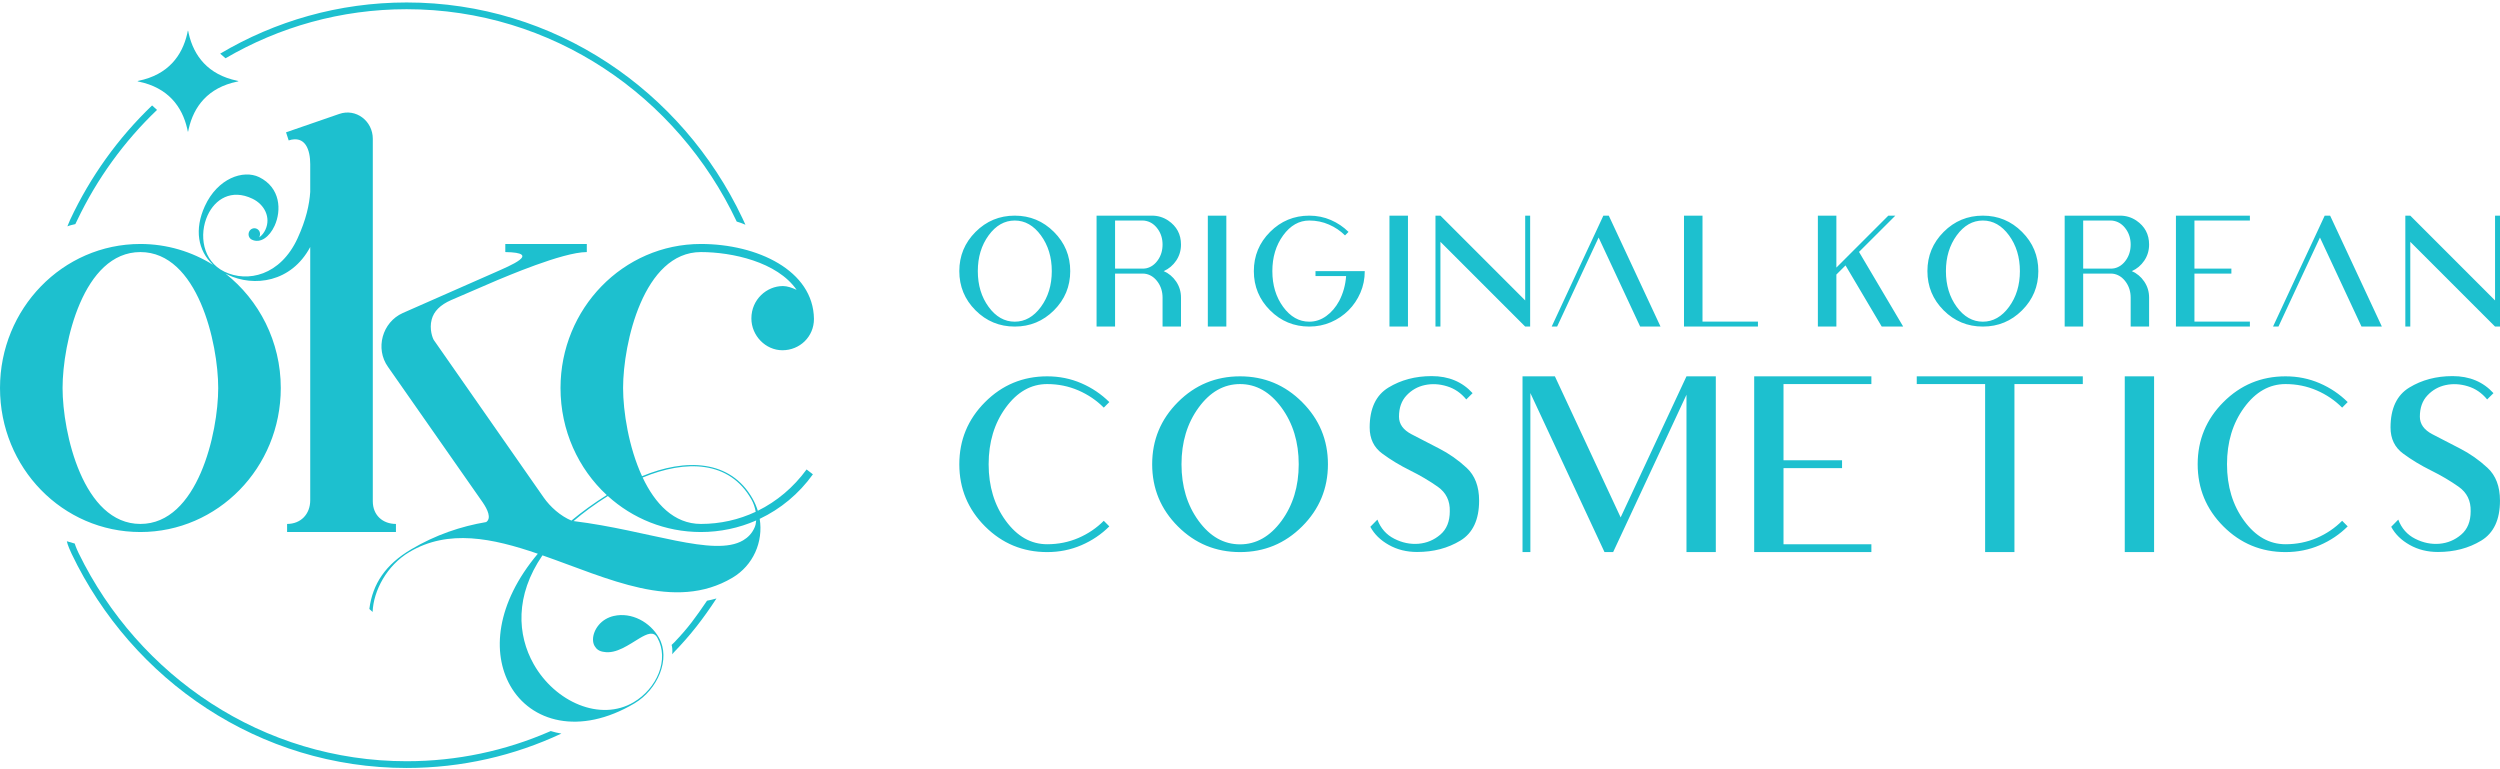 <svg width="624" height="192" viewBox="0 0 624 192" fill="none" xmlns="http://www.w3.org/2000/svg">
<path d="M244.062 67.671C244.062 64.189 244.959 61.217 246.759 58.749C248.558 56.281 250.733 55.044 253.283 55.044C255.827 55.044 258.002 56.281 259.813 58.749C261.619 61.217 262.527 64.189 262.527 67.671C262.527 71.159 261.619 74.137 259.813 76.599C258.002 79.061 255.827 80.292 253.283 80.292C250.733 80.292 248.558 79.061 246.759 76.599C244.959 74.137 244.062 71.159 244.062 67.671ZM267.129 67.671C267.129 63.855 265.775 60.596 263.067 57.888C260.358 55.179 257.099 53.825 253.283 53.825C249.461 53.825 246.196 55.179 243.493 57.888C240.791 60.596 239.443 63.855 239.443 67.671C239.443 71.493 240.791 74.758 243.493 77.461C246.196 80.163 249.461 81.511 253.283 81.511C257.099 81.511 260.358 80.163 263.067 77.461C265.775 74.758 267.129 71.493 267.129 67.671ZM285.245 55.044C285.521 55.044 285.825 55.086 286.171 55.167C287.303 55.443 288.252 56.123 289.02 57.219C289.788 58.309 290.175 59.587 290.175 61.041C290.175 62.519 289.788 63.802 289.02 64.904C288.252 66 287.303 66.686 286.171 66.95C285.872 67.015 285.562 67.05 285.245 67.05H278.322V55.044H285.245ZM285.245 68.287C285.562 68.287 285.872 68.322 286.171 68.392C287.303 68.668 288.252 69.353 289.02 70.45C289.788 71.552 290.175 72.83 290.175 74.283V77.894V81.511H294.777V74.283C294.777 72.806 294.372 71.476 293.575 70.286C292.772 69.101 291.734 68.228 290.462 67.671C291.734 67.108 292.772 66.235 293.575 65.051C294.372 63.867 294.777 62.531 294.777 61.041C294.777 58.486 293.71 56.486 291.582 55.044C290.368 54.236 289.02 53.825 287.543 53.825H273.703V81.511H278.322V68.287H285.245V68.287ZM301.473 81.511H306.093V53.825H301.473V81.511ZM326.799 55.044C328.54 55.044 330.176 55.379 331.712 56.053C333.248 56.721 334.578 57.624 335.716 58.755L336.589 57.882C335.329 56.633 333.863 55.642 332.187 54.916C330.51 54.188 328.71 53.825 326.799 53.825C322.977 53.825 319.712 55.179 317.01 57.888C314.308 60.596 312.959 63.855 312.959 67.671C312.959 71.493 314.308 74.758 317.01 77.461C319.712 80.163 322.977 81.511 326.799 81.511C328.71 81.511 330.51 81.148 332.187 80.427C333.863 79.706 335.329 78.715 336.589 77.461C337.838 76.212 338.828 74.747 339.555 73.07C340.282 71.393 340.645 69.594 340.645 67.671H339.426H338.564H336.044H328.347V68.908H335.991C335.827 71.147 335.252 73.222 334.256 75.122C333.406 76.693 332.333 77.947 331.032 78.885C329.736 79.823 328.324 80.292 326.799 80.292C324.249 80.292 322.075 79.061 320.275 76.599C318.475 74.137 317.579 71.159 317.579 67.671C317.579 64.189 318.475 61.217 320.275 58.749C322.075 56.281 324.249 55.044 326.799 55.044V55.044ZM346.809 81.511H351.428V53.825H346.809V81.511ZM358.294 53.825V67.671V81.511H359.531V60.355L380.687 81.511H381.924V76.224V53.825H380.687V74.987L359.531 53.825H358.294ZM402.93 67.671L409.384 81.511H414.466L408.012 67.671L401.552 53.825H400.198L398.34 57.829L393.738 67.671L387.302 81.511H388.656L395.098 67.671L399.014 59.288L402.93 67.671V67.671ZM424.944 53.825H420.324V81.511H424.944H438.784V80.274H424.944V53.825ZM458.359 53.825H453.74V67.671V81.511H458.359V68.527L460.645 66.247L469.679 81.511H475.036L464.01 62.876L473.078 53.825H471.326L458.359 66.792V53.825ZM485.702 67.671C485.702 64.189 486.598 61.217 488.398 58.749C490.198 56.281 492.372 55.044 494.922 55.044C497.467 55.044 499.641 56.281 501.453 58.749C503.258 61.217 504.167 64.189 504.167 67.671C504.167 71.159 503.258 74.137 501.453 76.599C499.641 79.061 497.467 80.292 494.922 80.292C492.372 80.292 490.198 79.061 488.398 76.599C486.598 74.137 485.702 71.159 485.702 67.671ZM508.768 67.671C508.768 63.855 507.414 60.596 504.706 57.888C501.998 55.179 498.739 53.825 494.922 53.825C491.1 53.825 487.835 55.179 485.133 57.888C482.431 60.596 481.082 63.855 481.082 67.671C481.082 71.493 482.431 74.758 485.133 77.461C487.835 80.163 491.1 81.511 494.922 81.511C498.739 81.511 501.998 80.163 504.706 77.461C507.414 74.758 508.768 71.493 508.768 67.671ZM526.884 55.044C527.16 55.044 527.464 55.086 527.81 55.167C528.942 55.443 529.891 56.123 530.659 57.219C531.427 58.309 531.814 59.587 531.814 61.041C531.814 62.519 531.427 63.802 530.659 64.904C529.891 66 528.942 66.686 527.81 66.95C527.511 67.015 527.201 67.05 526.884 67.05H519.961V55.044H526.884ZM526.884 68.287C527.201 68.287 527.511 68.322 527.81 68.392C528.942 68.668 529.891 69.353 530.659 70.45C531.427 71.552 531.814 72.83 531.814 74.283V77.894V81.511H536.416V74.283C536.416 72.806 536.011 71.476 535.214 70.286C534.411 69.101 533.373 68.228 532.101 67.671C533.373 67.108 534.411 66.235 535.214 65.051C536.011 63.867 536.416 62.531 536.416 61.041C536.416 58.486 535.349 56.486 533.221 55.044C532.007 54.236 530.659 53.825 529.182 53.825H515.342V81.511H519.961V68.287H526.884V68.287ZM547.732 53.825H543.112V81.511H547.732H561.572V80.274H547.732V68.287H556.952V67.05H547.732V55.044H561.572V53.825H547.732ZM582.976 67.671L589.43 81.511H594.513L588.058 67.671L581.599 53.825H580.244L578.386 57.829L573.785 67.671L567.348 81.511H568.702L575.145 67.671L579.06 59.288L582.976 67.671V67.671ZM600.371 53.825V67.671V81.511H601.608V60.355L622.764 81.511H624V76.224V53.825H622.764V74.987L601.608 53.825H600.371Z" fill="#1DC0CF"/>
<path d="M246.765 115.872C246.765 110.354 248.186 105.645 251.038 101.734C253.889 97.824 257.335 95.864 261.376 95.864C264.135 95.864 266.726 96.394 269.159 97.443C271.593 98.502 273.701 99.933 275.503 101.744L276.887 100.36C274.89 98.381 272.568 96.811 269.912 95.66C267.255 94.508 264.404 93.932 261.376 93.932C255.32 93.932 250.146 96.078 245.864 100.369C241.582 104.66 239.445 109.825 239.445 115.872C239.445 121.928 241.582 127.102 245.864 131.384C250.146 135.666 255.32 137.802 261.376 137.802C264.404 137.802 267.255 137.226 269.912 136.084C272.568 134.941 274.89 133.372 276.887 131.384L275.503 129.99C273.701 131.802 271.593 133.232 269.159 134.282C266.735 135.322 264.135 135.842 261.376 135.842C257.335 135.842 253.889 133.892 251.038 129.99C248.186 126.089 246.765 121.38 246.765 115.872V115.872ZM294.902 115.872C294.902 110.354 296.323 105.645 299.175 101.734C302.026 97.824 305.472 95.864 309.513 95.864C313.544 95.864 316.99 97.824 319.86 101.734C322.721 105.645 324.161 110.354 324.161 115.872C324.161 121.398 322.721 126.117 319.86 130.018C316.99 133.92 313.544 135.87 309.513 135.87C305.472 135.87 302.026 133.92 299.175 130.018C296.323 126.117 294.902 121.398 294.902 115.872ZM331.453 115.872C331.453 109.825 329.307 104.66 325.016 100.369C320.724 96.078 315.56 93.932 309.513 93.932C303.457 93.932 298.283 96.078 294.001 100.369C289.719 104.66 287.582 109.825 287.582 115.872C287.582 121.928 289.719 127.102 294.001 131.384C298.283 135.666 303.457 137.802 309.513 137.802C315.56 137.802 320.724 135.666 325.016 131.384C329.307 127.102 331.453 121.928 331.453 115.872ZM349.188 104.001C349.188 101.79 349.82 100.016 351.083 98.688C352.337 97.35 353.86 96.496 355.635 96.115C357.418 95.734 359.257 95.827 361.161 96.412C363.065 96.988 364.672 98.094 365.982 99.701L367.561 98.13C364.979 95.297 361.579 93.876 357.353 93.876C353.275 93.876 349.671 94.833 346.55 96.737C343.429 98.641 341.869 101.967 341.869 106.695C341.869 109.509 342.918 111.683 345.027 113.224C347.126 114.776 349.439 116.169 351.966 117.423C354.483 118.668 356.786 120.024 358.867 121.491C360.938 122.95 361.942 124.993 361.867 127.622C361.867 130.167 361.078 132.108 359.499 133.446C357.929 134.793 356.108 135.545 354.065 135.722C352.012 135.889 349.996 135.48 348.009 134.468C346.021 133.464 344.618 131.867 343.801 129.693L342.036 131.486C343.03 133.344 344.572 134.848 346.662 136.019C348.742 137.189 351.092 137.774 353.703 137.774C357.79 137.774 361.394 136.827 364.515 134.932C367.626 133.037 369.187 129.712 369.187 124.956C369.187 121.417 368.146 118.686 366.056 116.754C363.976 114.822 361.681 113.215 359.174 111.933C356.675 110.661 354.381 109.472 352.309 108.385C350.229 107.298 349.188 105.84 349.188 104.001V104.001ZM428.266 93.932H420.946L404.515 129.145L388.102 93.932H380.021V137.802H381.981V98.103L400.484 137.802H402.639L405.602 131.458L420.946 98.53V137.802H428.266V93.932V93.932ZM445.165 93.932H437.846V137.802H445.165H467.096V135.842H445.165V116.847H459.776V114.887H445.165V95.864H467.096V93.932H445.165ZM478.422 93.932V95.864H495.486V137.802H502.805V95.864H519.868V93.932H499.145H478.422ZM530.34 137.802H537.66V93.932H530.34V137.802ZM555.86 115.872C555.86 110.354 557.281 105.645 560.133 101.734C562.984 97.824 566.43 95.864 570.471 95.864C573.229 95.864 575.821 96.394 578.254 97.443C580.688 98.502 582.796 99.933 584.598 101.744L585.982 100.36C583.985 98.381 581.663 96.811 579.007 95.66C576.351 94.508 573.498 93.932 570.471 93.932C564.415 93.932 559.241 96.078 554.959 100.369C550.677 104.66 548.54 109.825 548.54 115.872C548.54 121.928 550.677 127.102 554.959 131.384C559.241 135.666 564.415 137.802 570.471 137.802C573.498 137.802 576.351 137.226 579.007 136.084C581.663 134.941 583.985 133.372 585.982 131.384L584.598 129.99C582.796 131.802 580.688 133.232 578.254 134.282C575.83 135.322 573.229 135.842 570.471 135.842C566.43 135.842 562.984 133.892 560.133 129.99C557.281 126.089 555.86 121.38 555.86 115.872V115.872ZM603.997 104.001C603.997 101.79 604.628 100.016 605.892 98.688C607.146 97.35 608.669 96.496 610.443 96.115C612.226 95.734 614.066 95.827 615.97 96.412C617.874 96.988 619.481 98.094 620.791 99.701L622.37 98.13C619.787 95.297 616.388 93.876 612.161 93.876C608.084 93.876 604.48 94.833 601.359 96.737C598.238 98.641 596.677 101.967 596.677 106.695C596.677 109.509 597.727 111.683 599.835 113.224C601.935 114.776 604.248 116.169 606.774 117.423C609.291 118.668 611.595 120.024 613.676 121.491C615.747 122.95 616.75 124.993 616.676 127.622C616.676 130.167 615.886 132.108 614.307 133.446C612.737 134.793 610.917 135.545 608.873 135.722C606.82 135.889 604.805 135.48 602.817 134.468C600.829 133.464 599.427 131.867 598.609 129.693L596.844 131.486C597.838 133.344 599.38 134.848 601.47 136.019C603.551 137.189 605.901 137.774 608.511 137.774C612.598 137.774 616.202 136.827 619.323 134.932C622.435 133.037 623.995 129.712 623.995 124.956C623.995 121.417 622.955 118.686 620.865 116.754C618.784 114.822 616.49 113.215 613.982 111.933C611.483 110.661 609.189 109.472 607.118 108.385C605.037 107.298 603.997 105.84 603.997 104.001V104.001Z" fill="#1DC0CF"/>
<path fill-rule="evenodd" clip-rule="evenodd" d="M0 96.846C0 116.772 15.618 132.794 35.042 132.794C54.335 132.794 70.083 116.772 70.083 96.846C70.083 85.234 64.661 74.876 56.285 68.296C56.456 68.386 56.63 68.475 56.808 68.56C63.377 71.726 72.712 70.5 77.433 61.654V124.851C77.433 128.351 75.07 130.775 71.658 130.775V132.794H98.826V130.775C95.544 130.775 93.051 128.62 93.051 125.12V34.643C93.051 30.2 88.851 26.968 84.651 28.449L71.396 33.027L72.052 35.047C76.252 33.7 77.433 37.47 77.433 40.971V47.893C77.22 51.102 76.398 54.841 74.289 59.447C69.995 68.824 61.768 70.583 56.024 67.814C50.489 65.147 49.647 58.492 51.813 53.761C53.665 49.718 57.746 47.064 63.029 49.61C66.049 51.065 67.638 54.299 66.259 57.31C65.905 58.084 65.402 58.734 64.71 59.241C65.182 58.209 64.728 57.412 64.1 57.109C63.386 56.765 62.523 57.085 62.189 57.816C61.834 58.59 62.146 59.475 62.858 59.819C64.997 60.85 67.276 59.113 68.537 56.36C70.29 52.532 70.03 46.84 64.683 44.211C60.7 42.291 54.307 44.514 51.136 51.439C48.488 57.221 49.354 62.53 53.17 66.107C47.875 62.802 41.668 60.897 35.042 60.897C15.618 60.897 0 77.054 0 96.846V96.846ZM93.005 152.743C93.207 147.458 96.534 141.135 102.195 137.777C111.927 132.005 122.909 134.327 134.24 138.21C123.772 150.672 122.751 162.968 127.344 171.119C132.454 180.187 144.637 183.7 158.343 175.572C164.202 172.097 167.451 164.46 164.466 159.162C162.284 155.291 157.661 152.731 153.199 153.746C152.488 153.896 151.735 154.206 151.139 154.56C148.458 156.15 147.364 159.382 148.397 161.216C148.857 162.031 149.556 162.567 150.696 162.707C153.815 163.304 157.061 160.835 159.643 159.304C161.53 158.185 163.135 157.505 164.053 159.135C167.154 164.637 163.931 171.85 158.17 175.266C149.828 180.214 138.534 175.222 133.195 165.746C129.118 158.512 128.486 148.692 135.395 138.613C151.715 144.295 168.404 152.748 182.805 144.207C188.011 141.12 190.548 135.252 189.622 129.504C194.812 127.047 199.399 123.274 202.9 118.388L201.325 117.176C198.046 121.663 193.876 125.163 189.151 127.488C188.837 126.468 188.408 125.463 187.859 124.489C182.334 114.684 171.105 114.355 160.254 118.858C156.909 111.61 155.522 102.661 155.522 96.846C155.522 85.671 160.641 62.917 174.946 62.917C182.689 62.917 193.976 65.34 198.832 72.342C197.651 71.803 196.469 71.399 195.42 71.399C191.351 71.399 187.545 74.765 187.545 79.477C187.545 83.786 191.088 87.421 195.288 87.421C199.619 87.421 203.163 84.055 203.163 79.612C203.032 67.495 188.989 60.897 174.946 60.897C155.522 60.897 139.904 77.054 139.904 96.846C139.904 107.478 144.351 116.998 151.45 123.566C148.185 125.631 145.26 127.746 142.628 129.941C139.847 128.765 137.337 126.504 135.704 124.178L108.275 84.863C108.012 84.459 107.094 82.17 107.75 79.747C108.275 77.727 109.85 76.112 112.606 74.9L124.155 69.918C125.861 69.245 140.429 62.917 146.466 62.917V60.897H126.124V62.917C135.442 63.052 127.042 66.417 123.762 67.898L100.532 78.131C95.413 80.42 93.576 87.017 96.857 91.595L120.48 125.389C121.683 127.137 122.732 129.356 121.35 130.307C115.055 131.373 108.742 133.486 102.618 137.118C96.262 140.888 92.999 145.678 92.19 152.003L93.005 152.743V152.743ZM160.409 119.19C171.172 114.708 182.079 114.939 187.561 124.666C188.086 125.599 188.442 126.678 188.624 127.742C184.412 129.72 179.776 130.775 174.946 130.775C168.198 130.775 163.495 125.712 160.409 119.19ZM188.744 129.905C188.697 130.581 188.561 131.192 188.335 131.684C187.702 133.147 186.683 134.159 185.491 134.866C178.241 139.165 161.958 132.374 143.165 130.063C145.58 127.959 148.448 125.862 151.714 123.806C157.888 129.405 166.014 132.794 174.946 132.794C179.757 132.794 184.444 131.794 188.744 129.905ZM15.618 96.846C15.618 85.671 20.737 62.917 35.042 62.917C49.347 62.917 54.466 85.671 54.466 96.846C54.466 108.021 49.347 130.775 35.042 130.775C20.737 130.775 15.618 108.021 15.618 96.846Z" fill="#1DC0CF"/>
<path fill-rule="evenodd" clip-rule="evenodd" d="M101.499 0.616C138.343 0.616 170.185 22.57 185.286 54.418C185.426 54.713 185.925 55.801 186.062 56.098C185.235 55.725 184.529 55.491 183.885 55.305C169.08 23.935 137.753 2.3 101.499 2.3C85.056 2.3 69.629 6.753 56.294 14.543C55.831 14.171 55.387 13.786 54.961 13.389C68.653 5.267 84.546 0.616 101.499 0.616V0.616ZM39.197 27.433C31.002 35.256 24.206 44.601 19.243 55.033C19.2 55.123 18.847 55.848 18.804 55.939C18.064 56.118 17.509 56.218 16.817 56.502C16.883 56.358 17.431 55.016 17.498 54.873C22.55 44.074 29.523 34.401 37.961 26.318C38.39 26.678 38.802 27.05 39.197 27.433V27.433ZM178.832 149.378C175.506 154.454 172.403 158.482 168.216 162.803C167.911 163.118 168.014 163.061 167.783 163.309C167.904 162.263 167.754 161.314 167.633 160.973C167.832 160.76 168.048 160.601 168.289 160.349C171.827 156.65 173.565 154.196 176.473 149.937C177.264 149.786 178.051 149.601 178.832 149.378V149.378ZM140.123 183.102C128.358 188.612 115.279 191.686 101.499 191.686C64.789 191.686 33.044 169.892 17.878 138.231C17.682 137.821 16.836 135.983 16.68 135.095L18.651 135.669C18.971 136.688 19.442 137.687 19.608 138.029C34.608 168.841 65.645 190.002 101.499 190.002C114.117 190.002 126.137 187.379 137.071 182.64C137.342 182.523 137.194 182.59 137.463 182.47C138.29 182.745 139.296 182.957 140.123 183.102V183.102Z" fill="#1DC0CF"/>
<path fill-rule="evenodd" clip-rule="evenodd" d="M34.559 20.17C42.005 18.656 45.465 13.854 46.714 8.466C46.852 7.867 46.884 7.584 46.92 7.607C46.957 7.584 46.989 7.868 47.127 8.466C48.376 13.854 51.832 18.653 59.278 20.168C59.576 20.228 59.579 20.292 59.282 20.352C51.835 21.866 48.376 26.672 47.127 32.06C46.989 32.658 46.957 32.942 46.92 32.919C46.884 32.942 46.852 32.658 46.714 32.06C45.465 26.672 42.006 21.87 34.56 20.356C34.304 20.303 34.214 20.24 34.559 20.17Z" fill="#1DC0CF"/>
</svg>
